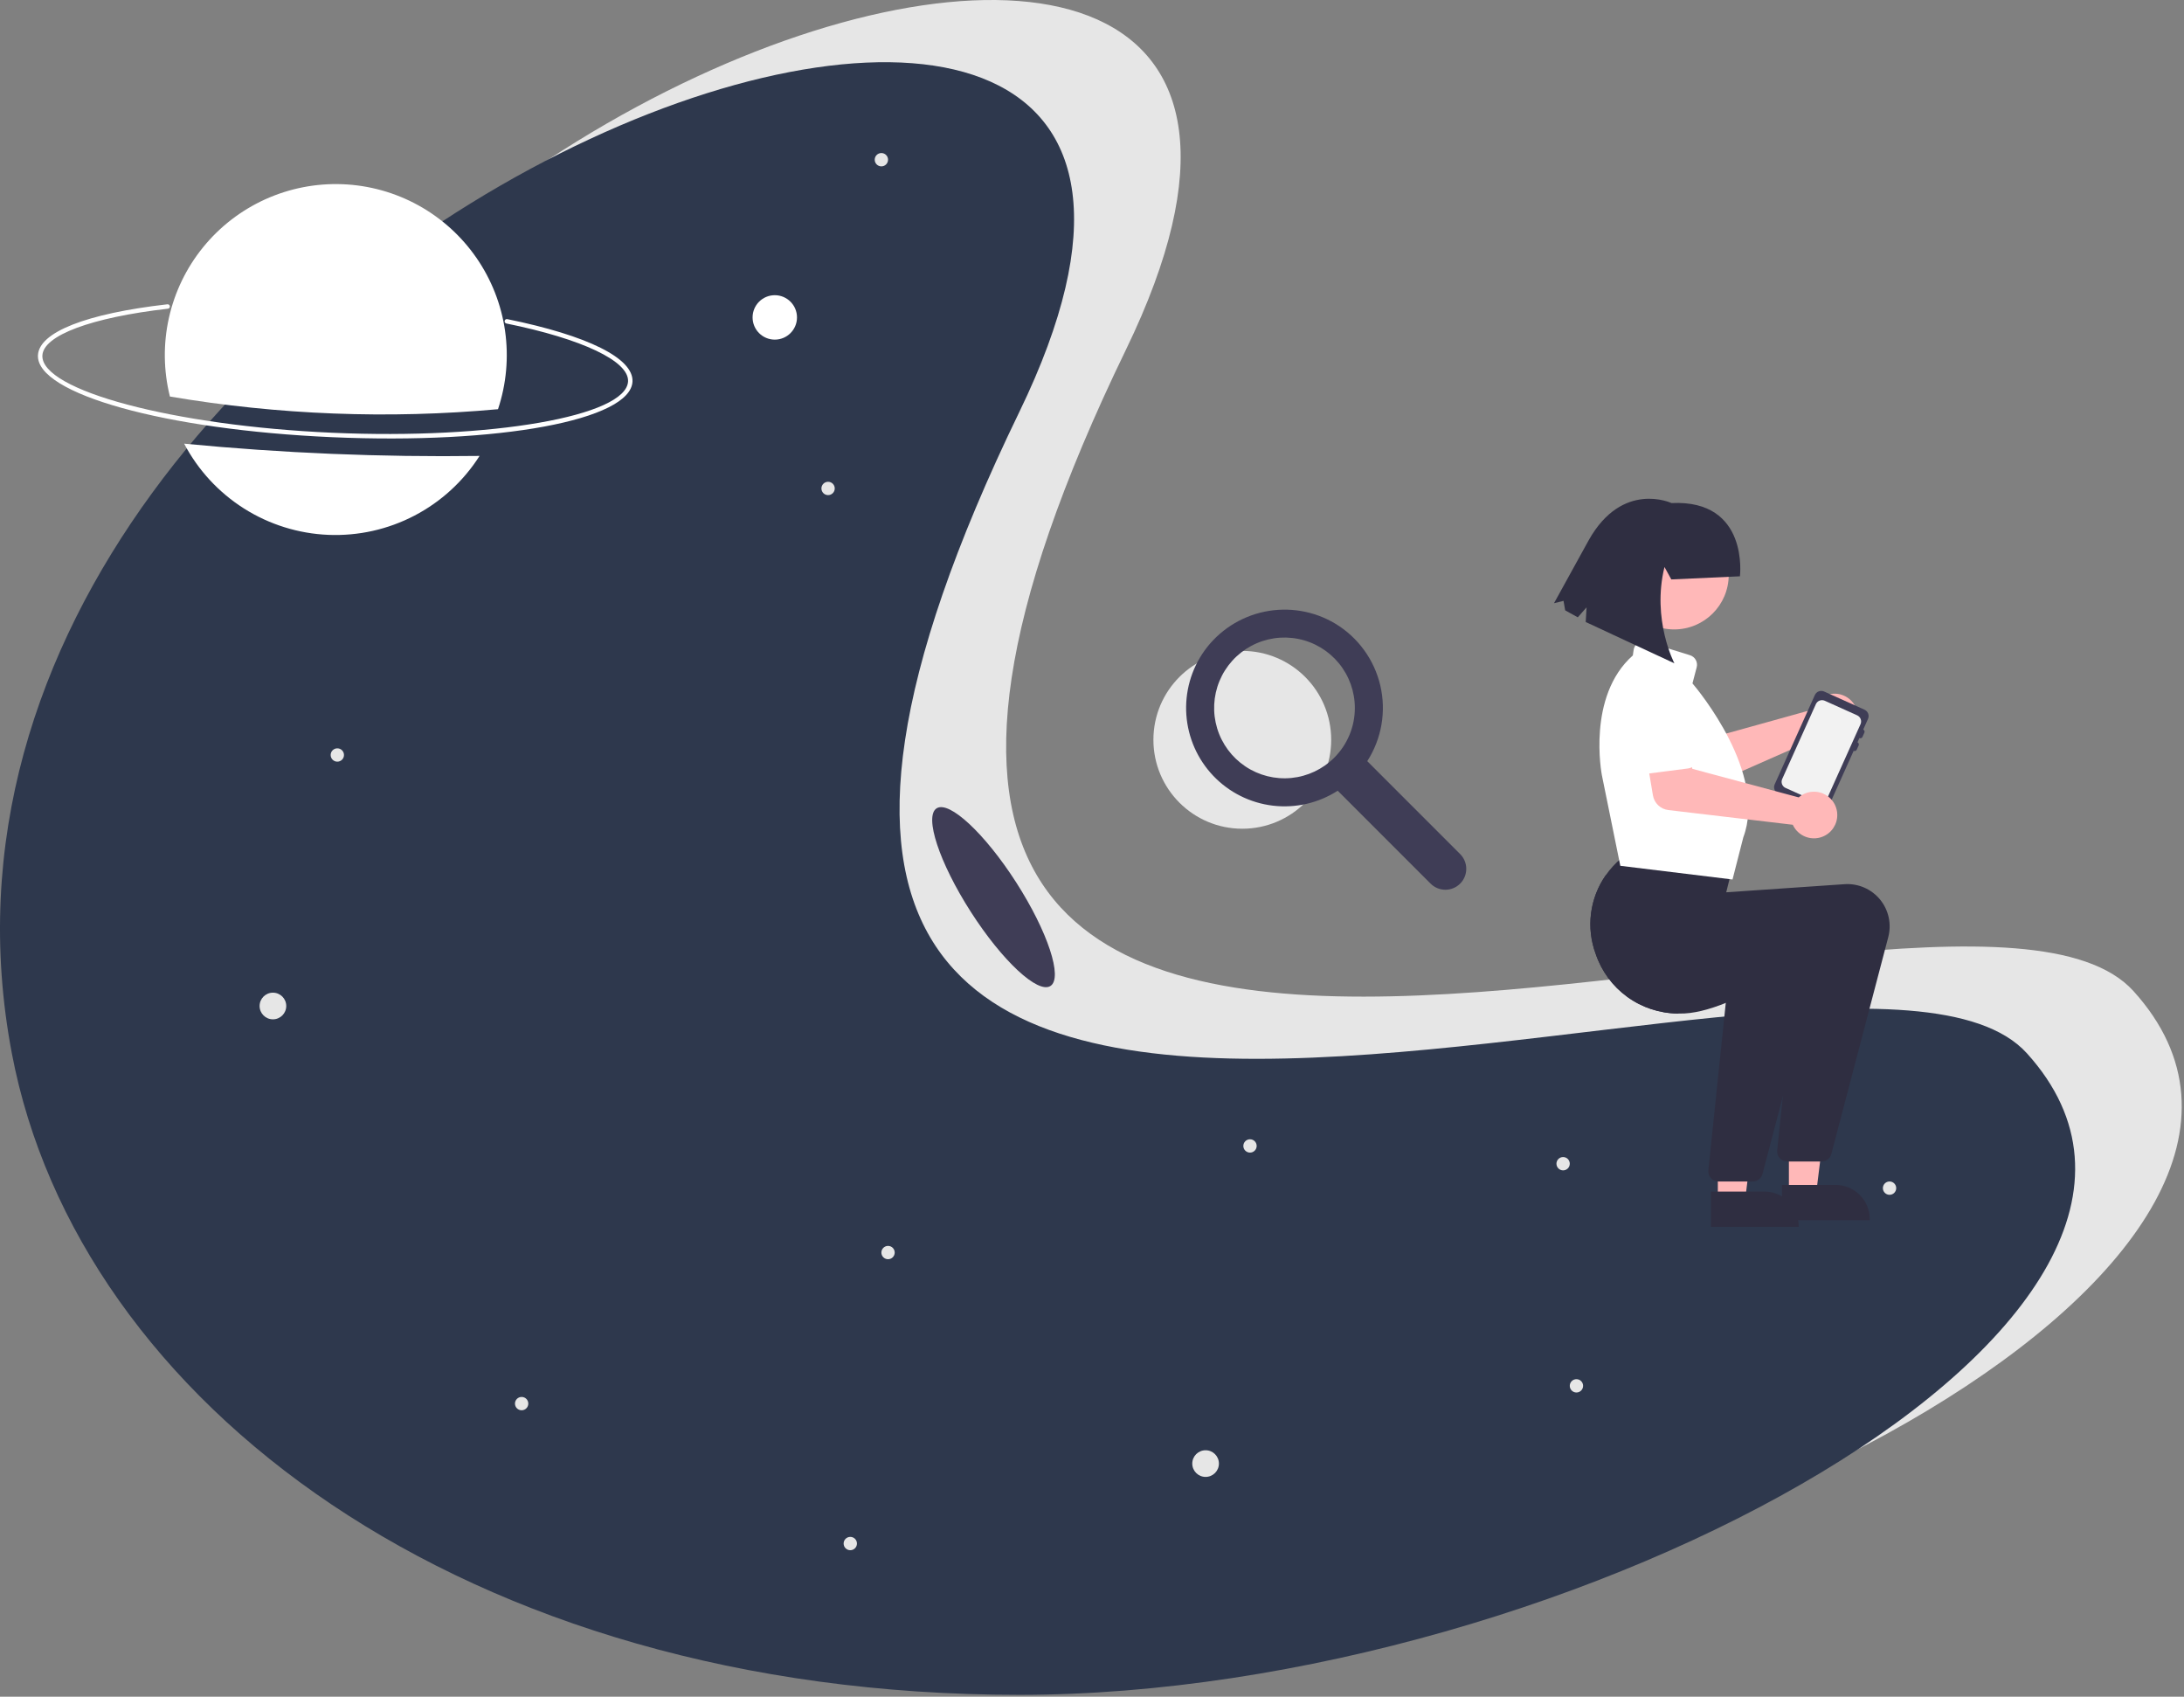<svg width="497" height="386" viewBox="0 0 497 386" fill="none" xmlns="http://www.w3.org/2000/svg">
<rect x="0" y="0" width="497" height="386" fill="#808080" stroke="none"/>
<g clip-path="url(#clip0)">
<path d="M282.702 188.537C293.874 188.537 302.931 179.48 302.931 168.308C302.931 157.136 293.874 148.08 282.702 148.08C271.53 148.08 262.474 157.136 262.474 168.308C262.474 179.48 271.53 188.537 282.702 188.537Z" fill="#E6E6E6"/>
<path d="M332.279 194.303L311.139 173.164C312.76 170.643 313.858 167.823 314.368 164.871C314.879 161.918 314.792 158.894 314.112 155.975C313.432 153.057 312.174 150.305 310.411 147.882C308.648 145.459 306.417 143.415 303.849 141.87C299.015 138.982 293.272 138.015 287.758 139.161C282.245 140.306 277.362 143.48 274.078 148.055C271.056 152.292 269.605 157.45 269.973 162.641C270.342 167.833 272.508 172.734 276.098 176.501C279.689 180.269 284.48 182.668 289.648 183.286C294.816 183.905 300.037 182.703 304.415 179.888L325.554 201.028C326.446 201.918 327.655 202.419 328.916 202.418C330.177 202.418 331.386 201.917 332.277 201.026C333.168 200.134 333.669 198.925 333.67 197.665C333.67 196.404 333.17 195.195 332.279 194.303ZM303.626 172.375C301.006 174.994 297.56 176.624 293.873 176.987C290.187 177.35 286.489 176.424 283.409 174.366C280.329 172.308 278.058 169.246 276.982 165.701C275.907 162.156 276.094 158.348 277.511 154.926C278.929 151.504 281.489 148.679 284.756 146.933C288.023 145.186 291.794 144.627 295.427 145.35C299.061 146.072 302.331 148.032 304.681 150.896C307.031 153.759 308.315 157.349 308.315 161.053C308.318 163.156 307.905 165.239 307.1 167.182C306.295 169.125 305.115 170.889 303.626 172.375Z" fill="#3F3D56"/>
<path d="M485.514 225.484C539.575 285.27 382.861 371.43 256.233 371.43C129.604 371.43 41.997 304.671 26.951 225.484C-9.529 33.483 337.773 -88.552 256.233 79.539C137.379 324.551 442.94 178.402 485.514 225.484Z" fill="#E6E6E6"/>
<path d="M461.258 239.634C515.319 299.42 358.605 385.579 231.977 385.579C105.348 385.579 17.741 318.821 2.695 239.634C-33.785 47.633 313.517 -74.403 231.977 93.688C113.122 338.7 418.684 192.551 461.258 239.634Z" fill="#2E384D"/>
<path d="M75.595 99.463C37.661 97.793 8.248 89.61 8.635 80.834C8.866 75.573 19.602 71.342 38.089 69.227C38.155 69.219 38.222 69.224 38.287 69.242C38.351 69.26 38.411 69.29 38.463 69.332C38.515 69.373 38.559 69.424 38.592 69.483C38.624 69.541 38.645 69.605 38.652 69.671C38.66 69.737 38.654 69.804 38.636 69.868C38.617 69.932 38.586 69.992 38.545 70.044C38.503 70.096 38.452 70.139 38.393 70.172C38.335 70.204 38.27 70.224 38.204 70.231C20.789 72.224 9.846 76.303 9.644 80.879C9.295 88.815 39.517 96.863 75.64 98.453C111.762 100.044 142.575 94.683 142.924 86.747C143.127 82.153 132.516 77.112 115.233 73.594C115.168 73.581 115.106 73.555 115.051 73.518C114.995 73.481 114.948 73.433 114.911 73.378C114.875 73.323 114.849 73.26 114.836 73.195C114.824 73.13 114.824 73.063 114.837 72.998C114.85 72.932 114.876 72.871 114.914 72.815C114.951 72.76 114.999 72.713 115.054 72.677C115.11 72.64 115.172 72.615 115.237 72.602C115.302 72.59 115.37 72.59 115.435 72.603C133.779 76.338 144.167 81.51 143.934 86.791C143.548 95.567 113.53 101.133 75.595 99.463Z" fill="white"/>
<path d="M41.904 100.933C45.078 106.961 49.778 112.051 55.536 115.692C61.295 119.333 67.908 121.398 74.715 121.681C81.522 121.963 88.283 120.453 94.323 117.302C100.363 114.15 105.47 109.468 109.132 103.723C86.689 104.026 64.245 103.094 41.904 100.933Z" fill="white"/>
<path d="M113.328 93.094C115.238 87.365 115.788 81.27 114.936 75.292C114.083 69.314 111.85 63.617 108.415 58.651C104.979 53.685 100.435 49.586 95.142 46.68C89.849 43.774 83.952 42.14 77.918 41.907C71.884 41.674 65.878 42.849 60.377 45.338C54.875 47.827 50.028 51.563 46.22 56.249C42.412 60.935 39.746 66.444 38.435 72.338C37.124 78.233 37.203 84.351 38.665 90.21C63.323 94.396 88.421 95.365 113.328 93.094Z" fill="white"/>
<path d="M85.318 67.008C87.83 67.008 89.866 64.972 89.866 62.46C89.866 59.948 87.83 57.912 85.318 57.912C82.806 57.912 80.77 59.948 80.77 62.46C80.77 64.972 82.806 67.008 85.318 67.008Z" fill="white"/>
<path d="M61.911 84.69C66.097 84.69 69.491 81.296 69.491 77.11C69.491 72.924 66.097 69.53 61.911 69.53C57.724 69.53 54.331 72.924 54.331 77.11C54.331 81.296 57.724 84.69 61.911 84.69Z" fill="white"/>
<path d="M176.315 77.265C179.105 77.265 181.368 75.002 181.368 72.212C181.368 69.421 179.105 67.158 176.315 67.158C173.524 67.158 171.261 69.421 171.261 72.212C171.261 75.002 173.524 77.265 176.315 77.265Z" fill="white"/>
<path d="M62.108 231.898C63.783 231.898 65.14 230.541 65.14 228.866C65.14 227.192 63.783 225.834 62.108 225.834C60.434 225.834 59.076 227.192 59.076 228.866C59.076 230.541 60.434 231.898 62.108 231.898Z" fill="#E6E6E6"/>
<path d="M274.35 335.998C276.025 335.998 277.382 334.64 277.382 332.966C277.382 331.291 276.025 329.934 274.35 329.934C272.675 329.934 271.318 331.291 271.318 332.966C271.318 334.64 272.675 335.998 274.35 335.998Z" fill="#E6E6E6"/>
<path d="M76.763 173.279C77.6 173.279 78.279 172.6 78.279 171.763C78.279 170.926 77.6 170.247 76.763 170.247C75.926 170.247 75.247 170.926 75.247 171.763C75.247 172.6 75.926 173.279 76.763 173.279Z" fill="#E6E6E6"/>
<path d="M202.087 286.475C202.924 286.475 203.603 285.796 203.603 284.959C203.603 284.121 202.924 283.443 202.087 283.443C201.249 283.443 200.571 284.121 200.571 284.959C200.571 285.796 201.249 286.475 202.087 286.475Z" fill="#E6E6E6"/>
<path d="M429.994 271.82C430.831 271.82 431.51 271.141 431.51 270.304C431.51 269.467 430.831 268.788 429.994 268.788C429.156 268.788 428.478 269.467 428.478 270.304C428.478 271.141 429.156 271.82 429.994 271.82Z" fill="#E6E6E6"/>
<path d="M358.741 316.795C359.579 316.795 360.257 316.116 360.257 315.279C360.257 314.442 359.579 313.763 358.741 313.763C357.904 313.763 357.225 314.442 357.225 315.279C357.225 316.116 357.904 316.795 358.741 316.795Z" fill="#E6E6E6"/>
<path d="M284.457 262.219C285.294 262.219 285.973 261.54 285.973 260.702C285.973 259.865 285.294 259.186 284.457 259.186C283.619 259.186 282.941 259.865 282.941 260.702C282.941 261.54 283.619 262.219 284.457 262.219Z" fill="#E6E6E6"/>
<path d="M188.443 112.639C189.28 112.639 189.959 111.96 189.959 111.123C189.959 110.285 189.28 109.607 188.443 109.607C187.605 109.607 186.927 110.285 186.927 111.123C186.927 111.96 187.605 112.639 188.443 112.639Z" fill="#E6E6E6"/>
<path d="M200.571 37.849C201.408 37.849 202.087 37.17 202.087 36.333C202.087 35.495 201.408 34.817 200.571 34.817C199.733 34.817 199.055 35.495 199.055 36.333C199.055 37.17 199.733 37.849 200.571 37.849Z" fill="#E6E6E6"/>
<path d="M193.496 352.674C194.333 352.674 195.012 351.995 195.012 351.158C195.012 350.321 194.333 349.642 193.496 349.642C192.659 349.642 191.98 350.321 191.98 351.158C191.98 351.995 192.659 352.674 193.496 352.674Z" fill="#E6E6E6"/>
<path d="M118.706 320.838C119.543 320.838 120.222 320.159 120.222 319.322C120.222 318.484 119.543 317.806 118.706 317.806C117.869 317.806 117.19 318.484 117.19 319.322C117.19 320.159 117.869 320.838 118.706 320.838Z" fill="#E6E6E6"/>
<path d="M355.709 266.261C356.547 266.261 357.225 265.582 357.225 264.745C357.225 263.908 356.547 263.229 355.709 263.229C354.872 263.229 354.193 263.908 354.193 264.745C354.193 265.582 354.872 266.261 355.709 266.261Z" fill="#E6E6E6"/>
<path d="M74.979 118.147C77.49 118.147 79.527 116.111 79.527 113.599C79.527 111.087 77.49 109.051 74.979 109.051C72.467 109.051 70.431 111.087 70.431 113.599C70.431 116.111 72.467 118.147 74.979 118.147Z" fill="white"/>
<path d="M412.786 160.657C412.658 160.905 412.55 161.163 412.462 161.429L388.316 168.138L383.964 163.88L376.68 169.607L383.65 177.894C384.213 178.564 384.979 179.032 385.831 179.23C386.683 179.428 387.576 179.343 388.377 178.99L414.46 167.476C415.345 168.09 416.396 168.421 417.473 168.423C418.55 168.425 419.603 168.1 420.491 167.489C421.378 166.879 422.059 166.013 422.442 165.006C422.826 164 422.893 162.9 422.637 161.854C422.38 160.808 421.811 159.865 421.005 159.15C420.199 158.435 419.194 157.983 418.125 157.853C417.056 157.723 415.972 157.921 415.018 158.422C414.065 158.923 413.286 159.702 412.786 160.657H412.786Z" fill="#FFB8B8"/>
<path d="M387.465 168.531L378.402 175.586C378.144 175.786 377.846 175.929 377.528 176.004C377.21 176.079 376.879 176.085 376.559 176.021C376.238 175.957 375.935 175.824 375.671 175.633C375.406 175.441 375.186 175.195 375.025 174.91L369.392 164.941C368.373 163.616 367.92 161.94 368.134 160.282C368.348 158.624 369.21 157.118 370.533 156.095C371.856 155.071 373.53 154.614 375.189 154.824C376.848 155.034 378.356 155.892 379.383 157.212L387.639 165.092C387.875 165.318 388.06 165.592 388.181 165.896C388.302 166.199 388.356 166.525 388.339 166.852C388.323 167.178 388.236 167.497 388.085 167.787C387.934 168.077 387.723 168.331 387.465 168.531V168.531Z" fill="white"/>
<path d="M415.102 157.32L424.293 161.455C424.678 161.628 424.978 161.947 425.128 162.342C425.277 162.736 425.264 163.174 425.091 163.559L424.003 165.978C424.131 166.036 424.231 166.142 424.281 166.274C424.33 166.405 424.326 166.551 424.269 166.679L423.834 167.647C423.776 167.775 423.669 167.875 423.538 167.924C423.407 167.974 423.261 167.97 423.132 167.913L422.697 168.88C422.825 168.938 422.925 169.045 422.975 169.176C423.025 169.308 423.02 169.453 422.963 169.582L422.528 170.549C422.47 170.677 422.364 170.777 422.232 170.827C422.101 170.877 421.955 170.873 421.827 170.815L415.95 183.876C415.777 184.261 415.458 184.562 415.064 184.711C414.669 184.861 414.231 184.848 413.846 184.675L404.655 180.54C404.27 180.366 403.97 180.047 403.82 179.653C403.67 179.258 403.684 178.82 403.857 178.435L412.998 158.118C413.171 157.733 413.49 157.433 413.884 157.283C414.279 157.134 414.717 157.147 415.102 157.32Z" fill="#3F3D56"/>
<path d="M406.324 179.253L413.697 182.573C414.067 182.738 414.486 182.751 414.865 182.608C415.244 182.465 415.55 182.178 415.718 181.809L419.124 174.235L420.306 171.609L423.388 164.755C423.553 164.387 423.565 163.968 423.422 163.59C423.279 163.213 422.992 162.907 422.625 162.74L420.306 161.695L415.246 159.419C414.877 159.254 414.457 159.243 414.079 159.387C413.701 159.531 413.396 159.819 413.23 160.188L410.249 166.814L406.854 174.357L405.56 177.237C405.395 177.606 405.383 178.025 405.526 178.403C405.669 178.78 405.956 179.086 406.324 179.253Z" fill="#F2F2F2"/>
<path d="M390.917 273.106L397.113 273.105L400.06 249.209L390.916 249.21L390.917 273.106Z" fill="#FFB8B8"/>
<path d="M389.337 271.083L401.538 271.083H401.538C402.559 271.083 403.571 271.284 404.514 271.674C405.457 272.065 406.314 272.638 407.036 273.36C407.758 274.082 408.331 274.939 408.722 275.882C409.113 276.826 409.314 277.837 409.314 278.858V279.111L389.337 279.111L389.337 271.083Z" fill="#2F2E41"/>
<path d="M407.088 271.59L413.283 271.589L416.231 247.693L407.087 247.694L407.088 271.59Z" fill="#FFB8B8"/>
<path d="M405.508 269.567L417.709 269.567H417.709C418.73 269.567 419.741 269.768 420.685 270.159C421.628 270.549 422.485 271.122 423.207 271.844C423.929 272.566 424.502 273.423 424.893 274.366C425.283 275.31 425.485 276.321 425.485 277.342V277.595L405.508 277.595L405.508 269.567Z" fill="#2F2E41"/>
<path d="M363.128 217.031C364.448 220.944 366.951 224.35 370.292 226.777C373.633 229.204 377.645 230.533 381.775 230.579L382.088 230.584C385.287 230.675 389.041 229.645 392.725 228.164C400.002 225.238 406.991 220.553 408.845 219.265L405.702 249.479L404.429 261.728C404.397 262.045 404.431 262.365 404.53 262.668C404.629 262.971 404.791 263.249 405.004 263.486C405.217 263.723 405.478 263.912 405.769 264.042C406.059 264.172 406.374 264.239 406.693 264.24H414.541C415.044 264.24 415.533 264.074 415.932 263.766C416.33 263.459 416.616 263.029 416.744 262.542L429.701 213.196C430.089 211.719 430.121 210.17 429.792 208.679C429.463 207.187 428.784 205.796 427.811 204.619C426.837 203.442 425.598 202.514 424.194 201.911C422.791 201.309 421.264 201.049 419.741 201.154L392.826 202.998L394.706 195.479L370.682 193.882L370.612 193.932C370.036 194.352 369.475 194.791 368.939 195.251C367.6 196.384 366.412 197.685 365.407 199.122C363.607 201.701 362.46 204.677 362.063 207.796C361.666 210.915 362.032 214.084 363.128 217.031Z" fill="#2F2E41"/>
<path d="M363.128 217.031C364.448 220.944 366.951 224.35 370.292 226.777C373.633 229.204 377.645 230.533 381.775 230.579C385.723 228.581 389.533 226.32 393.18 223.813L392.725 228.164L388.763 266.276C388.731 266.593 388.766 266.913 388.865 267.216C388.964 267.519 389.125 267.797 389.339 268.034C389.552 268.271 389.812 268.46 390.103 268.59C390.394 268.72 390.709 268.787 391.027 268.788H398.875C399.378 268.788 399.868 268.622 400.266 268.314C400.665 268.007 400.95 267.577 401.078 267.09L405.702 249.479L414.035 217.744C414.424 216.267 414.455 214.718 414.127 213.227C413.798 211.735 413.119 210.344 412.145 209.167C411.172 207.99 409.932 207.062 408.529 206.459C407.125 205.857 405.599 205.597 404.075 205.702L377.161 207.546L379.041 200.027L365.407 199.122C363.607 201.701 362.46 204.677 362.063 207.796C361.666 210.915 362.032 214.084 363.128 217.031Z" fill="#2F2E41"/>
<path d="M368.905 196.994L368.724 196.973L364.532 176.363C364.496 176.184 361.069 158.406 371.575 149.113L371.758 147.841C371.805 147.515 371.921 147.204 372.1 146.928C372.279 146.652 372.516 146.418 372.794 146.242C373.072 146.066 373.385 145.953 373.711 145.91C374.037 145.867 374.368 145.895 374.682 145.992L384.579 149.062C385.139 149.235 385.611 149.617 385.895 150.13C386.18 150.642 386.255 151.245 386.105 151.812L385.143 155.471C386.477 157.038 402.18 175.944 396.71 190.509L394.26 200.086L368.905 196.994Z" fill="white"/>
<path d="M409.999 180.909C409.762 181.058 409.538 181.225 409.327 181.41L385.123 174.912L383.541 169.033L374.356 170.261L376.146 180.941C376.29 181.804 376.711 182.597 377.344 183.2C377.978 183.804 378.79 184.185 379.659 184.288L407.974 187.633C408.423 188.612 409.161 189.43 410.087 189.98C411.013 190.53 412.085 190.784 413.16 190.71C414.234 190.635 415.261 190.236 416.103 189.564C416.945 188.892 417.562 187.979 417.873 186.948C418.184 185.916 418.173 184.815 417.842 183.79C417.512 182.764 416.877 181.864 416.022 181.209C415.167 180.553 414.133 180.173 413.057 180.12C411.981 180.066 410.915 180.342 409.999 180.909H409.999Z" fill="#FFB8B8"/>
<path d="M384.19 174.818L372.799 176.285C372.475 176.327 372.146 176.299 371.834 176.202C371.522 176.105 371.235 175.941 370.991 175.723C370.748 175.505 370.554 175.237 370.424 174.938C370.294 174.638 370.229 174.314 370.235 173.987L370.453 162.539C370.248 160.879 370.711 159.207 371.738 157.887C372.765 156.568 374.273 155.71 375.932 155.501C377.591 155.293 379.265 155.75 380.587 156.774C381.909 157.797 382.771 159.304 382.985 160.962L386.088 171.945C386.177 172.26 386.197 172.589 386.147 172.912C386.097 173.235 385.977 173.544 385.797 173.816C385.617 174.089 385.38 174.319 385.103 174.492C384.826 174.665 384.515 174.776 384.19 174.818Z" fill="white"/>
<path d="M380.984 143.195C387.839 143.195 393.396 137.638 393.396 130.783C393.396 123.928 387.839 118.372 380.984 118.372C374.129 118.372 368.572 123.928 368.572 130.783C368.572 137.638 374.129 143.195 380.984 143.195Z" fill="#FFB8B8"/>
<path d="M380.331 131.82L378.777 128.99C375.834 140.983 381.033 150.908 381.033 150.908L360.854 141.508L361.046 138.173L359.049 140.439L356.18 138.858L355.801 136.695L353.635 137.231L361.541 122.886C369.213 109.235 380.367 114.447 380.367 114.447C398.112 113.603 395.945 131.111 395.945 131.111L380.331 131.82Z" fill="#2F2E41"/>
<path d="M239.045 224.312C241.906 222.478 238.426 211.944 231.272 200.783C224.117 189.623 215.998 182.063 213.136 183.897C210.274 185.732 213.754 196.266 220.909 207.426C228.063 218.587 236.183 226.147 239.045 224.312Z" fill="#3F3D56"/>
</g>
<defs>
<clipPath id="clip0">
<rect width="496.487" height="385.579" fill="white"/>
</clipPath>
</defs>
</svg>
